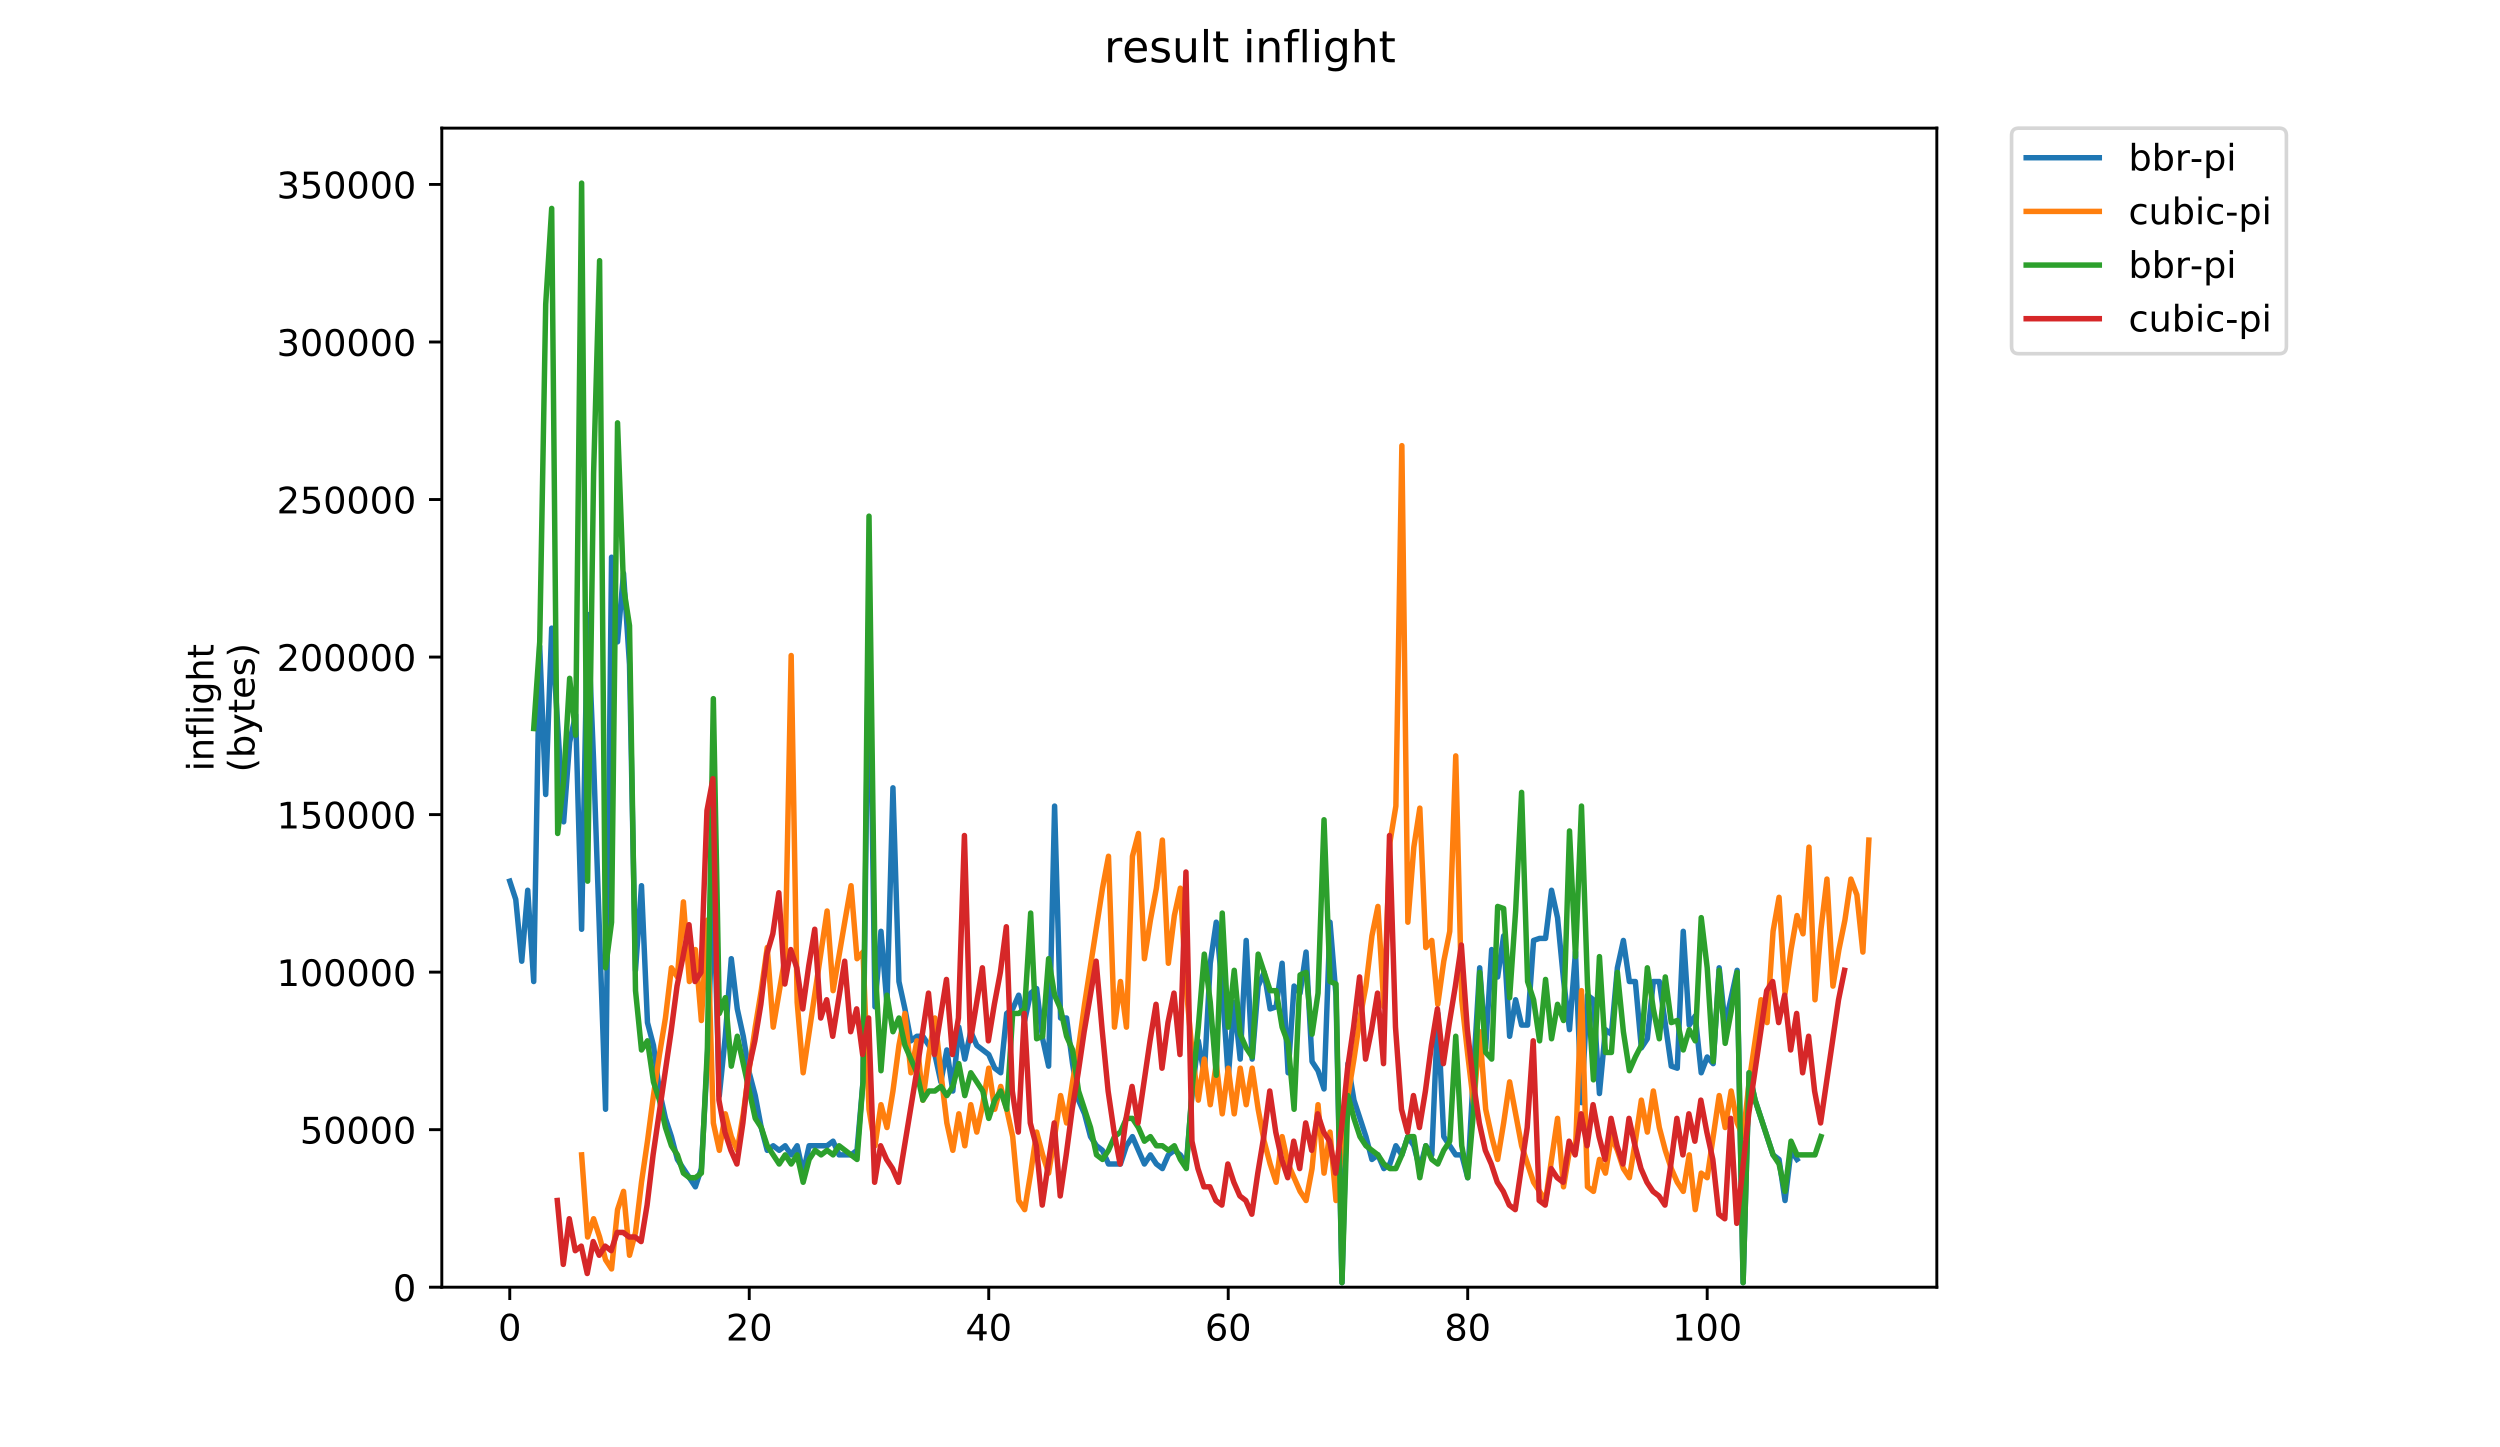 <?xml version="1.0" encoding="utf-8" standalone="no"?>
<!DOCTYPE svg PUBLIC "-//W3C//DTD SVG 1.1//EN"
  "http://www.w3.org/Graphics/SVG/1.1/DTD/svg11.dtd">
<!-- Created with matplotlib (https://matplotlib.org/) -->
<svg height="396pt" version="1.1" viewBox="0 0 684 396" width="684pt" xmlns="http://www.w3.org/2000/svg" xmlns:xlink="http://www.w3.org/1999/xlink">
 <defs>
  <style type="text/css">
*{stroke-linecap:butt;stroke-linejoin:round;}
  </style>
 </defs>
 <g id="figure_1">
  <g id="patch_1">
   <path d="M 0 396 
L 684 396 
L 684 0 
L 0 0 
z
" style="fill:#ffffff;"/>
  </g>
  <g id="axes_1">
   <g id="patch_2">
    <path d="M 120.879 352.174 
L 529.913 352.174 
L 529.913 35.062 
L 120.879 35.062 
z
" style="fill:#ffffff;"/>
   </g>
   <g id="matplotlib.axis_1">
    <g id="xtick_1">
     <g id="line2d_1">
      <defs>
       <path d="M 0 0 
L 0 3.5 
" id="m1bee4bef0d" style="stroke:#000000;stroke-width:0.8;"/>
      </defs>
      <g>
       <use style="stroke:#000000;stroke-width:0.8;" x="139.471" xlink:href="#m1bee4bef0d" y="352.174"/>
      </g>
     </g>
     <g id="text_1">
      <!-- 0 -->
      <defs>
       <path d="M 31.781 66.406 
Q 24.172 66.406 20.328 58.906 
Q 16.5 51.422 16.5 36.375 
Q 16.5 21.391 20.328 13.891 
Q 24.172 6.391 31.781 6.391 
Q 39.453 6.391 43.281 13.891 
Q 47.125 21.391 47.125 36.375 
Q 47.125 51.422 43.281 58.906 
Q 39.453 66.406 31.781 66.406 
z
M 31.781 74.219 
Q 44.047 74.219 50.516 64.516 
Q 56.984 54.828 56.984 36.375 
Q 56.984 17.969 50.516 8.266 
Q 44.047 -1.422 31.781 -1.422 
Q 19.531 -1.422 13.062 8.266 
Q 6.594 17.969 6.594 36.375 
Q 6.594 54.828 13.062 64.516 
Q 19.531 74.219 31.781 74.219 
z
" id="DejaVuSans-48"/>
      </defs>
      <g transform="translate(136.29 366.773)scale(0.1 -0.1)">
       <use xlink:href="#DejaVuSans-48"/>
      </g>
     </g>
    </g>
    <g id="xtick_2">
     <g id="line2d_2">
      <g>
       <use style="stroke:#000000;stroke-width:0.8;" x="204.995" xlink:href="#m1bee4bef0d" y="352.174"/>
      </g>
     </g>
     <g id="text_2">
      <!-- 20 -->
      <defs>
       <path d="M 19.188 8.297 
L 53.609 8.297 
L 53.609 0 
L 7.328 0 
L 7.328 8.297 
Q 12.938 14.109 22.625 23.891 
Q 32.328 33.688 34.812 36.531 
Q 39.547 41.844 41.422 45.531 
Q 43.312 49.219 43.312 52.781 
Q 43.312 58.594 39.234 62.25 
Q 35.156 65.922 28.609 65.922 
Q 23.969 65.922 18.812 64.312 
Q 13.672 62.703 7.812 59.422 
L 7.812 69.391 
Q 13.766 71.781 18.938 73 
Q 24.125 74.219 28.422 74.219 
Q 39.75 74.219 46.484 68.547 
Q 53.219 62.891 53.219 53.422 
Q 53.219 48.922 51.531 44.891 
Q 49.859 40.875 45.406 35.406 
Q 44.188 33.984 37.641 27.219 
Q 31.109 20.453 19.188 8.297 
z
" id="DejaVuSans-50"/>
      </defs>
      <g transform="translate(198.632 366.773)scale(0.1 -0.1)">
       <use xlink:href="#DejaVuSans-50"/>
       <use x="63.623" xlink:href="#DejaVuSans-48"/>
      </g>
     </g>
    </g>
    <g id="xtick_3">
     <g id="line2d_3">
      <g>
       <use style="stroke:#000000;stroke-width:0.8;" x="270.518" xlink:href="#m1bee4bef0d" y="352.174"/>
      </g>
     </g>
     <g id="text_3">
      <!-- 40 -->
      <defs>
       <path d="M 37.797 64.312 
L 12.891 25.391 
L 37.797 25.391 
z
M 35.203 72.906 
L 47.609 72.906 
L 47.609 25.391 
L 58.016 25.391 
L 58.016 17.188 
L 47.609 17.188 
L 47.609 0 
L 37.797 0 
L 37.797 17.188 
L 4.891 17.188 
L 4.891 26.703 
z
" id="DejaVuSans-52"/>
      </defs>
      <g transform="translate(264.156 366.773)scale(0.1 -0.1)">
       <use xlink:href="#DejaVuSans-52"/>
       <use x="63.623" xlink:href="#DejaVuSans-48"/>
      </g>
     </g>
    </g>
    <g id="xtick_4">
     <g id="line2d_4">
      <g>
       <use style="stroke:#000000;stroke-width:0.8;" x="336.042" xlink:href="#m1bee4bef0d" y="352.174"/>
      </g>
     </g>
     <g id="text_4">
      <!-- 60 -->
      <defs>
       <path d="M 33.016 40.375 
Q 26.375 40.375 22.484 35.828 
Q 18.609 31.297 18.609 23.391 
Q 18.609 15.531 22.484 10.953 
Q 26.375 6.391 33.016 6.391 
Q 39.656 6.391 43.531 10.953 
Q 47.406 15.531 47.406 23.391 
Q 47.406 31.297 43.531 35.828 
Q 39.656 40.375 33.016 40.375 
z
M 52.594 71.297 
L 52.594 62.312 
Q 48.875 64.062 45.094 64.984 
Q 41.312 65.922 37.594 65.922 
Q 27.828 65.922 22.672 59.328 
Q 17.531 52.734 16.797 39.406 
Q 19.672 43.656 24.016 45.922 
Q 28.375 48.188 33.594 48.188 
Q 44.578 48.188 50.953 41.516 
Q 57.328 34.859 57.328 23.391 
Q 57.328 12.156 50.688 5.359 
Q 44.047 -1.422 33.016 -1.422 
Q 20.359 -1.422 13.672 8.266 
Q 6.984 17.969 6.984 36.375 
Q 6.984 53.656 15.188 63.938 
Q 23.391 74.219 37.203 74.219 
Q 40.922 74.219 44.703 73.484 
Q 48.484 72.75 52.594 71.297 
z
" id="DejaVuSans-54"/>
      </defs>
      <g transform="translate(329.679 366.773)scale(0.1 -0.1)">
       <use xlink:href="#DejaVuSans-54"/>
       <use x="63.623" xlink:href="#DejaVuSans-48"/>
      </g>
     </g>
    </g>
    <g id="xtick_5">
     <g id="line2d_5">
      <g>
       <use style="stroke:#000000;stroke-width:0.8;" x="401.565" xlink:href="#m1bee4bef0d" y="352.174"/>
      </g>
     </g>
     <g id="text_5">
      <!-- 80 -->
      <defs>
       <path d="M 31.781 34.625 
Q 24.75 34.625 20.719 30.859 
Q 16.703 27.094 16.703 20.516 
Q 16.703 13.922 20.719 10.156 
Q 24.75 6.391 31.781 6.391 
Q 38.812 6.391 42.859 10.172 
Q 46.922 13.969 46.922 20.516 
Q 46.922 27.094 42.891 30.859 
Q 38.875 34.625 31.781 34.625 
z
M 21.922 38.812 
Q 15.578 40.375 12.031 44.719 
Q 8.5 49.078 8.5 55.328 
Q 8.5 64.062 14.719 69.141 
Q 20.953 74.219 31.781 74.219 
Q 42.672 74.219 48.875 69.141 
Q 55.078 64.062 55.078 55.328 
Q 55.078 49.078 51.531 44.719 
Q 48 40.375 41.703 38.812 
Q 48.828 37.156 52.797 32.312 
Q 56.781 27.484 56.781 20.516 
Q 56.781 9.906 50.312 4.234 
Q 43.844 -1.422 31.781 -1.422 
Q 19.734 -1.422 13.25 4.234 
Q 6.781 9.906 6.781 20.516 
Q 6.781 27.484 10.781 32.312 
Q 14.797 37.156 21.922 38.812 
z
M 18.312 54.391 
Q 18.312 48.734 21.844 45.562 
Q 25.391 42.391 31.781 42.391 
Q 38.141 42.391 41.719 45.562 
Q 45.312 48.734 45.312 54.391 
Q 45.312 60.062 41.719 63.234 
Q 38.141 66.406 31.781 66.406 
Q 25.391 66.406 21.844 63.234 
Q 18.312 60.062 18.312 54.391 
z
" id="DejaVuSans-56"/>
      </defs>
      <g transform="translate(395.203 366.773)scale(0.1 -0.1)">
       <use xlink:href="#DejaVuSans-56"/>
       <use x="63.623" xlink:href="#DejaVuSans-48"/>
      </g>
     </g>
    </g>
    <g id="xtick_6">
     <g id="line2d_6">
      <g>
       <use style="stroke:#000000;stroke-width:0.8;" x="467.089" xlink:href="#m1bee4bef0d" y="352.174"/>
      </g>
     </g>
     <g id="text_6">
      <!-- 100 -->
      <defs>
       <path d="M 12.406 8.297 
L 28.516 8.297 
L 28.516 63.922 
L 10.984 60.406 
L 10.984 69.391 
L 28.422 72.906 
L 38.281 72.906 
L 38.281 8.297 
L 54.391 8.297 
L 54.391 0 
L 12.406 0 
z
" id="DejaVuSans-49"/>
      </defs>
      <g transform="translate(457.545 366.773)scale(0.1 -0.1)">
       <use xlink:href="#DejaVuSans-49"/>
       <use x="63.623" xlink:href="#DejaVuSans-48"/>
       <use x="127.246" xlink:href="#DejaVuSans-48"/>
      </g>
     </g>
    </g>
   </g>
   <g id="matplotlib.axis_2">
    <g id="ytick_1">
     <g id="line2d_7">
      <defs>
       <path d="M 0 0 
L -3.5 0 
" id="m893228bee4" style="stroke:#000000;stroke-width:0.8;"/>
      </defs>
      <g>
       <use style="stroke:#000000;stroke-width:0.8;" x="120.879" xlink:href="#m893228bee4" y="352.174"/>
      </g>
     </g>
     <g id="text_7">
      <!-- 0 -->
      <g transform="translate(107.516 355.973)scale(0.1 -0.1)">
       <use xlink:href="#DejaVuSans-48"/>
      </g>
     </g>
    </g>
    <g id="ytick_2">
     <g id="line2d_8">
      <g>
       <use style="stroke:#000000;stroke-width:0.8;" x="120.879" xlink:href="#m893228bee4" y="309.072"/>
      </g>
     </g>
     <g id="text_8">
      <!-- 50000 -->
      <defs>
       <path d="M 10.797 72.906 
L 49.516 72.906 
L 49.516 64.594 
L 19.828 64.594 
L 19.828 46.734 
Q 21.969 47.469 24.109 47.828 
Q 26.266 48.188 28.422 48.188 
Q 40.625 48.188 47.75 41.5 
Q 54.891 34.812 54.891 23.391 
Q 54.891 11.625 47.562 5.094 
Q 40.234 -1.422 26.906 -1.422 
Q 22.312 -1.422 17.547 -0.641 
Q 12.797 0.141 7.719 1.703 
L 7.719 11.625 
Q 12.109 9.234 16.797 8.062 
Q 21.484 6.891 26.703 6.891 
Q 35.156 6.891 40.078 11.328 
Q 45.016 15.766 45.016 23.391 
Q 45.016 31 40.078 35.438 
Q 35.156 39.891 26.703 39.891 
Q 22.75 39.891 18.812 39.016 
Q 14.891 38.141 10.797 36.281 
z
" id="DejaVuSans-53"/>
      </defs>
      <g transform="translate(82.066 312.872)scale(0.1 -0.1)">
       <use xlink:href="#DejaVuSans-53"/>
       <use x="63.623" xlink:href="#DejaVuSans-48"/>
       <use x="127.246" xlink:href="#DejaVuSans-48"/>
       <use x="190.869" xlink:href="#DejaVuSans-48"/>
       <use x="254.492" xlink:href="#DejaVuSans-48"/>
      </g>
     </g>
    </g>
    <g id="ytick_3">
     <g id="line2d_9">
      <g>
       <use style="stroke:#000000;stroke-width:0.8;" x="120.879" xlink:href="#m893228bee4" y="265.971"/>
      </g>
     </g>
     <g id="text_9">
      <!-- 100000 -->
      <g transform="translate(75.704 269.77)scale(0.1 -0.1)">
       <use xlink:href="#DejaVuSans-49"/>
       <use x="63.623" xlink:href="#DejaVuSans-48"/>
       <use x="127.246" xlink:href="#DejaVuSans-48"/>
       <use x="190.869" xlink:href="#DejaVuSans-48"/>
       <use x="254.492" xlink:href="#DejaVuSans-48"/>
       <use x="318.115" xlink:href="#DejaVuSans-48"/>
      </g>
     </g>
    </g>
    <g id="ytick_4">
     <g id="line2d_10">
      <g>
       <use style="stroke:#000000;stroke-width:0.8;" x="120.879" xlink:href="#m893228bee4" y="222.869"/>
      </g>
     </g>
     <g id="text_10">
      <!-- 150000 -->
      <g transform="translate(75.704 226.668)scale(0.1 -0.1)">
       <use xlink:href="#DejaVuSans-49"/>
       <use x="63.623" xlink:href="#DejaVuSans-53"/>
       <use x="127.246" xlink:href="#DejaVuSans-48"/>
       <use x="190.869" xlink:href="#DejaVuSans-48"/>
       <use x="254.492" xlink:href="#DejaVuSans-48"/>
       <use x="318.115" xlink:href="#DejaVuSans-48"/>
      </g>
     </g>
    </g>
    <g id="ytick_5">
     <g id="line2d_11">
      <g>
       <use style="stroke:#000000;stroke-width:0.8;" x="120.879" xlink:href="#m893228bee4" y="179.767"/>
      </g>
     </g>
     <g id="text_11">
      <!-- 200000 -->
      <g transform="translate(75.704 183.567)scale(0.1 -0.1)">
       <use xlink:href="#DejaVuSans-50"/>
       <use x="63.623" xlink:href="#DejaVuSans-48"/>
       <use x="127.246" xlink:href="#DejaVuSans-48"/>
       <use x="190.869" xlink:href="#DejaVuSans-48"/>
       <use x="254.492" xlink:href="#DejaVuSans-48"/>
       <use x="318.115" xlink:href="#DejaVuSans-48"/>
      </g>
     </g>
    </g>
    <g id="ytick_6">
     <g id="line2d_12">
      <g>
       <use style="stroke:#000000;stroke-width:0.8;" x="120.879" xlink:href="#m893228bee4" y="136.666"/>
      </g>
     </g>
     <g id="text_12">
      <!-- 250000 -->
      <g transform="translate(75.704 140.465)scale(0.1 -0.1)">
       <use xlink:href="#DejaVuSans-50"/>
       <use x="63.623" xlink:href="#DejaVuSans-53"/>
       <use x="127.246" xlink:href="#DejaVuSans-48"/>
       <use x="190.869" xlink:href="#DejaVuSans-48"/>
       <use x="254.492" xlink:href="#DejaVuSans-48"/>
       <use x="318.115" xlink:href="#DejaVuSans-48"/>
      </g>
     </g>
    </g>
    <g id="ytick_7">
     <g id="line2d_13">
      <g>
       <use style="stroke:#000000;stroke-width:0.8;" x="120.879" xlink:href="#m893228bee4" y="93.564"/>
      </g>
     </g>
     <g id="text_13">
      <!-- 300000 -->
      <defs>
       <path d="M 40.578 39.312 
Q 47.656 37.797 51.625 33 
Q 55.609 28.219 55.609 21.188 
Q 55.609 10.406 48.188 4.484 
Q 40.766 -1.422 27.094 -1.422 
Q 22.516 -1.422 17.656 -0.516 
Q 12.797 0.391 7.625 2.203 
L 7.625 11.719 
Q 11.719 9.328 16.594 8.109 
Q 21.484 6.891 26.812 6.891 
Q 36.078 6.891 40.938 10.547 
Q 45.797 14.203 45.797 21.188 
Q 45.797 27.641 41.281 31.266 
Q 36.766 34.906 28.719 34.906 
L 20.219 34.906 
L 20.219 43.016 
L 29.109 43.016 
Q 36.375 43.016 40.234 45.922 
Q 44.094 48.828 44.094 54.297 
Q 44.094 59.906 40.109 62.906 
Q 36.141 65.922 28.719 65.922 
Q 24.656 65.922 20.016 65.031 
Q 15.375 64.156 9.812 62.312 
L 9.812 71.094 
Q 15.438 72.656 20.344 73.438 
Q 25.25 74.219 29.594 74.219 
Q 40.828 74.219 47.359 69.109 
Q 53.906 64.016 53.906 55.328 
Q 53.906 49.266 50.438 45.094 
Q 46.969 40.922 40.578 39.312 
z
" id="DejaVuSans-51"/>
      </defs>
      <g transform="translate(75.704 97.363)scale(0.1 -0.1)">
       <use xlink:href="#DejaVuSans-51"/>
       <use x="63.623" xlink:href="#DejaVuSans-48"/>
       <use x="127.246" xlink:href="#DejaVuSans-48"/>
       <use x="190.869" xlink:href="#DejaVuSans-48"/>
       <use x="254.492" xlink:href="#DejaVuSans-48"/>
       <use x="318.115" xlink:href="#DejaVuSans-48"/>
      </g>
     </g>
    </g>
    <g id="ytick_8">
     <g id="line2d_14">
      <g>
       <use style="stroke:#000000;stroke-width:0.8;" x="120.879" xlink:href="#m893228bee4" y="50.462"/>
      </g>
     </g>
     <g id="text_14">
      <!-- 350000 -->
      <g transform="translate(75.704 54.261)scale(0.1 -0.1)">
       <use xlink:href="#DejaVuSans-51"/>
       <use x="63.623" xlink:href="#DejaVuSans-53"/>
       <use x="127.246" xlink:href="#DejaVuSans-48"/>
       <use x="190.869" xlink:href="#DejaVuSans-48"/>
       <use x="254.492" xlink:href="#DejaVuSans-48"/>
       <use x="318.115" xlink:href="#DejaVuSans-48"/>
      </g>
     </g>
    </g>
    <g id="text_15">
     <!-- inflight -->
     <defs>
      <path d="M 9.422 54.688 
L 18.406 54.688 
L 18.406 0 
L 9.422 0 
z
M 9.422 75.984 
L 18.406 75.984 
L 18.406 64.594 
L 9.422 64.594 
z
" id="DejaVuSans-105"/>
      <path d="M 54.891 33.016 
L 54.891 0 
L 45.906 0 
L 45.906 32.719 
Q 45.906 40.484 42.875 44.328 
Q 39.844 48.188 33.797 48.188 
Q 26.516 48.188 22.312 43.547 
Q 18.109 38.922 18.109 30.906 
L 18.109 0 
L 9.078 0 
L 9.078 54.688 
L 18.109 54.688 
L 18.109 46.188 
Q 21.344 51.125 25.703 53.562 
Q 30.078 56 35.797 56 
Q 45.219 56 50.047 50.172 
Q 54.891 44.344 54.891 33.016 
z
" id="DejaVuSans-110"/>
      <path d="M 37.109 75.984 
L 37.109 68.5 
L 28.516 68.5 
Q 23.688 68.5 21.797 66.547 
Q 19.922 64.594 19.922 59.516 
L 19.922 54.688 
L 34.719 54.688 
L 34.719 47.703 
L 19.922 47.703 
L 19.922 0 
L 10.891 0 
L 10.891 47.703 
L 2.297 47.703 
L 2.297 54.688 
L 10.891 54.688 
L 10.891 58.5 
Q 10.891 67.625 15.141 71.797 
Q 19.391 75.984 28.609 75.984 
z
" id="DejaVuSans-102"/>
      <path d="M 9.422 75.984 
L 18.406 75.984 
L 18.406 0 
L 9.422 0 
z
" id="DejaVuSans-108"/>
      <path d="M 45.406 27.984 
Q 45.406 37.75 41.375 43.109 
Q 37.359 48.484 30.078 48.484 
Q 22.859 48.484 18.828 43.109 
Q 14.797 37.75 14.797 27.984 
Q 14.797 18.266 18.828 12.891 
Q 22.859 7.516 30.078 7.516 
Q 37.359 7.516 41.375 12.891 
Q 45.406 18.266 45.406 27.984 
z
M 54.391 6.781 
Q 54.391 -7.172 48.188 -13.984 
Q 42 -20.797 29.203 -20.797 
Q 24.469 -20.797 20.266 -20.094 
Q 16.062 -19.391 12.109 -17.922 
L 12.109 -9.188 
Q 16.062 -11.328 19.922 -12.344 
Q 23.781 -13.375 27.781 -13.375 
Q 36.625 -13.375 41.016 -8.766 
Q 45.406 -4.156 45.406 5.172 
L 45.406 9.625 
Q 42.625 4.781 38.281 2.391 
Q 33.938 0 27.875 0 
Q 17.828 0 11.672 7.656 
Q 5.516 15.328 5.516 27.984 
Q 5.516 40.672 11.672 48.328 
Q 17.828 56 27.875 56 
Q 33.938 56 38.281 53.609 
Q 42.625 51.219 45.406 46.391 
L 45.406 54.688 
L 54.391 54.688 
z
" id="DejaVuSans-103"/>
      <path d="M 54.891 33.016 
L 54.891 0 
L 45.906 0 
L 45.906 32.719 
Q 45.906 40.484 42.875 44.328 
Q 39.844 48.188 33.797 48.188 
Q 26.516 48.188 22.312 43.547 
Q 18.109 38.922 18.109 30.906 
L 18.109 0 
L 9.078 0 
L 9.078 75.984 
L 18.109 75.984 
L 18.109 46.188 
Q 21.344 51.125 25.703 53.562 
Q 30.078 56 35.797 56 
Q 45.219 56 50.047 50.172 
Q 54.891 44.344 54.891 33.016 
z
" id="DejaVuSans-104"/>
      <path d="M 18.312 70.219 
L 18.312 54.688 
L 36.812 54.688 
L 36.812 47.703 
L 18.312 47.703 
L 18.312 18.016 
Q 18.312 11.328 20.141 9.422 
Q 21.969 7.516 27.594 7.516 
L 36.812 7.516 
L 36.812 0 
L 27.594 0 
Q 17.188 0 13.234 3.875 
Q 9.281 7.766 9.281 18.016 
L 9.281 47.703 
L 2.688 47.703 
L 2.688 54.688 
L 9.281 54.688 
L 9.281 70.219 
z
" id="DejaVuSans-116"/>
     </defs>
     <g transform="translate(58.426 211.018)rotate(-90)scale(0.1 -0.1)">
      <use xlink:href="#DejaVuSans-105"/>
      <use x="27.783" xlink:href="#DejaVuSans-110"/>
      <use x="91.162" xlink:href="#DejaVuSans-102"/>
      <use x="126.367" xlink:href="#DejaVuSans-108"/>
      <use x="154.15" xlink:href="#DejaVuSans-105"/>
      <use x="181.934" xlink:href="#DejaVuSans-103"/>
      <use x="245.41" xlink:href="#DejaVuSans-104"/>
      <use x="308.789" xlink:href="#DejaVuSans-116"/>
     </g>
     <!-- (bytes) -->
     <defs>
      <path d="M 31 75.875 
Q 24.469 64.656 21.281 53.656 
Q 18.109 42.672 18.109 31.391 
Q 18.109 20.125 21.312 9.062 
Q 24.516 -2 31 -13.188 
L 23.188 -13.188 
Q 15.875 -1.703 12.234 9.375 
Q 8.594 20.453 8.594 31.391 
Q 8.594 42.281 12.203 53.312 
Q 15.828 64.359 23.188 75.875 
z
" id="DejaVuSans-40"/>
      <path d="M 48.688 27.297 
Q 48.688 37.203 44.609 42.844 
Q 40.531 48.484 33.406 48.484 
Q 26.266 48.484 22.188 42.844 
Q 18.109 37.203 18.109 27.297 
Q 18.109 17.391 22.188 11.75 
Q 26.266 6.109 33.406 6.109 
Q 40.531 6.109 44.609 11.75 
Q 48.688 17.391 48.688 27.297 
z
M 18.109 46.391 
Q 20.953 51.266 25.266 53.625 
Q 29.594 56 35.594 56 
Q 45.562 56 51.781 48.094 
Q 58.016 40.188 58.016 27.297 
Q 58.016 14.406 51.781 6.484 
Q 45.562 -1.422 35.594 -1.422 
Q 29.594 -1.422 25.266 0.953 
Q 20.953 3.328 18.109 8.203 
L 18.109 0 
L 9.078 0 
L 9.078 75.984 
L 18.109 75.984 
z
" id="DejaVuSans-98"/>
      <path d="M 32.172 -5.078 
Q 28.375 -14.844 24.75 -17.812 
Q 21.141 -20.797 15.094 -20.797 
L 7.906 -20.797 
L 7.906 -13.281 
L 13.188 -13.281 
Q 16.891 -13.281 18.938 -11.516 
Q 21 -9.766 23.484 -3.219 
L 25.094 0.875 
L 2.984 54.688 
L 12.5 54.688 
L 29.594 11.922 
L 46.688 54.688 
L 56.203 54.688 
z
" id="DejaVuSans-121"/>
      <path d="M 56.203 29.594 
L 56.203 25.203 
L 14.891 25.203 
Q 15.484 15.922 20.484 11.062 
Q 25.484 6.203 34.422 6.203 
Q 39.594 6.203 44.453 7.469 
Q 49.312 8.734 54.109 11.281 
L 54.109 2.781 
Q 49.266 0.734 44.188 -0.344 
Q 39.109 -1.422 33.891 -1.422 
Q 20.797 -1.422 13.156 6.188 
Q 5.516 13.812 5.516 26.812 
Q 5.516 40.234 12.766 48.109 
Q 20.016 56 32.328 56 
Q 43.359 56 49.781 48.891 
Q 56.203 41.797 56.203 29.594 
z
M 47.219 32.234 
Q 47.125 39.594 43.094 43.984 
Q 39.062 48.391 32.422 48.391 
Q 24.906 48.391 20.391 44.141 
Q 15.875 39.891 15.188 32.172 
z
" id="DejaVuSans-101"/>
      <path d="M 44.281 53.078 
L 44.281 44.578 
Q 40.484 46.531 36.375 47.5 
Q 32.281 48.484 27.875 48.484 
Q 21.188 48.484 17.844 46.438 
Q 14.5 44.391 14.5 40.281 
Q 14.5 37.156 16.891 35.375 
Q 19.281 33.594 26.516 31.984 
L 29.594 31.297 
Q 39.156 29.25 43.188 25.516 
Q 47.219 21.781 47.219 15.094 
Q 47.219 7.469 41.188 3.016 
Q 35.156 -1.422 24.609 -1.422 
Q 20.219 -1.422 15.453 -0.562 
Q 10.688 0.297 5.422 2 
L 5.422 11.281 
Q 10.406 8.688 15.234 7.391 
Q 20.062 6.109 24.812 6.109 
Q 31.156 6.109 34.562 8.281 
Q 37.984 10.453 37.984 14.406 
Q 37.984 18.062 35.516 20.016 
Q 33.062 21.969 24.703 23.781 
L 21.578 24.516 
Q 13.234 26.266 9.516 29.906 
Q 5.812 33.547 5.812 39.891 
Q 5.812 47.609 11.281 51.797 
Q 16.75 56 26.812 56 
Q 31.781 56 36.172 55.266 
Q 40.578 54.547 44.281 53.078 
z
" id="DejaVuSans-115"/>
      <path d="M 8.016 75.875 
L 15.828 75.875 
Q 23.141 64.359 26.781 53.312 
Q 30.422 42.281 30.422 31.391 
Q 30.422 20.453 26.781 9.375 
Q 23.141 -1.703 15.828 -13.188 
L 8.016 -13.188 
Q 14.5 -2 17.703 9.062 
Q 20.906 20.125 20.906 31.391 
Q 20.906 42.672 17.703 53.656 
Q 14.5 64.656 8.016 75.875 
z
" id="DejaVuSans-41"/>
     </defs>
     <g transform="translate(69.624 211.295)rotate(-90)scale(0.1 -0.1)">
      <use xlink:href="#DejaVuSans-40"/>
      <use x="39.014" xlink:href="#DejaVuSans-98"/>
      <use x="102.49" xlink:href="#DejaVuSans-121"/>
      <use x="161.67" xlink:href="#DejaVuSans-116"/>
      <use x="200.879" xlink:href="#DejaVuSans-101"/>
      <use x="262.402" xlink:href="#DejaVuSans-115"/>
      <use x="314.502" xlink:href="#DejaVuSans-41"/>
     </g>
    </g>
   </g>
   <g id="line2d_15">
    <path clip-path="url(#p78f2681164)" d="M 139.471 241.082 
L 141.109 246.075 
L 142.747 262.985 
L 144.385 243.579 
L 146.023 268.543 
L 147.662 176.857 
L 149.3 217.366 
L 150.938 171.864 
L 154.214 224.855 
L 155.852 203.07 
L 157.49 195.58 
L 159.128 254.247 
L 160.766 168.12 
L 162.404 208.063 
L 165.68 303.493 
L 167.319 152.458 
L 168.957 175.609 
L 170.595 156.886 
L 172.233 181.85 
L 173.871 265.481 
L 175.509 242.33 
L 177.147 279.777 
L 178.785 286.018 
L 180.423 298.5 
L 182.061 305.99 
L 183.699 310.983 
L 185.338 317.224 
L 190.252 324.713 
L 191.89 319.72 
L 193.528 289.763 
L 195.166 242.33 
L 196.804 299.749 
L 198.442 283.522 
L 200.08 262.302 
L 201.718 276.032 
L 203.357 283.522 
L 204.995 293.508 
L 206.633 299.749 
L 208.271 308.486 
L 209.909 314.727 
L 211.547 313.479 
L 213.185 314.727 
L 214.823 313.479 
L 216.461 315.976 
L 218.099 313.479 
L 219.737 320.969 
L 221.376 313.479 
L 226.29 313.479 
L 227.928 312.231 
L 229.566 315.976 
L 232.842 315.976 
L 234.48 314.727 
L 236.118 296.004 
L 237.756 163.692 
L 239.394 275.467 
L 241.033 254.813 
L 242.671 274.784 
L 244.309 215.552 
L 245.947 268.543 
L 247.585 276.032 
L 249.223 284.77 
L 250.861 283.522 
L 252.499 283.522 
L 255.775 288.515 
L 257.413 296.004 
L 259.052 287.266 
L 260.69 298.5 
L 262.328 281.025 
L 263.966 289.763 
L 265.604 282.274 
L 267.242 286.018 
L 270.518 288.515 
L 272.156 292.259 
L 273.794 293.508 
L 275.432 277.281 
L 277.071 276.032 
L 278.709 272.288 
L 280.347 279.212 
L 281.985 271.722 
L 283.623 270.474 
L 285.261 284.204 
L 286.899 291.694 
L 288.537 220.545 
L 290.175 278.529 
L 291.813 278.529 
L 293.451 291.011 
L 295.09 300.997 
L 296.728 304.742 
L 298.366 310.983 
L 300.004 313.479 
L 301.642 314.727 
L 303.28 318.472 
L 306.556 318.472 
L 308.194 313.479 
L 309.832 310.983 
L 313.108 318.472 
L 314.747 315.976 
L 316.385 318.472 
L 318.023 319.72 
L 319.661 315.976 
L 321.299 314.727 
L 322.937 315.976 
L 324.575 318.472 
L 326.213 298.5 
L 327.851 284.77 
L 329.489 294.19 
L 331.127 263.55 
L 332.766 252.316 
L 334.404 270.474 
L 336.042 294.756 
L 337.68 274.219 
L 339.318 289.763 
L 340.956 257.309 
L 342.594 289.763 
L 344.232 269.791 
L 345.87 266.047 
L 347.508 276.032 
L 349.146 275.467 
L 350.785 263.55 
L 352.423 293.508 
L 354.061 269.791 
L 355.699 271.722 
L 357.337 260.488 
L 358.975 290.446 
L 360.613 292.942 
L 362.251 297.935 
L 363.889 252.316 
L 365.527 272.288 
L 367.165 350.926 
L 368.803 291.011 
L 370.442 300.997 
L 373.718 310.983 
L 375.356 317.224 
L 376.994 315.976 
L 378.632 319.72 
L 380.27 318.472 
L 381.908 313.479 
L 383.546 315.976 
L 385.184 310.983 
L 386.822 313.479 
L 388.461 319.72 
L 390.099 313.479 
L 391.737 315.976 
L 393.375 277.281 
L 395.013 310.983 
L 398.289 315.976 
L 399.927 315.976 
L 401.565 322.217 
L 403.203 292.259 
L 404.841 264.798 
L 406.48 286.701 
L 408.118 259.805 
L 409.756 267.295 
L 411.394 256.061 
L 413.032 283.522 
L 414.67 273.536 
L 416.308 280.46 
L 417.946 280.46 
L 419.584 257.309 
L 421.222 256.744 
L 422.86 256.744 
L 424.499 243.579 
L 426.137 251.068 
L 427.775 267.978 
L 429.413 281.708 
L 431.051 260.488 
L 432.689 301.68 
L 434.327 272.288 
L 435.965 273.536 
L 437.603 299.183 
L 439.241 281.708 
L 440.879 282.956 
L 442.517 264.798 
L 444.156 257.309 
L 445.794 268.543 
L 447.432 268.543 
L 449.07 286.701 
L 450.708 284.204 
L 452.346 268.543 
L 453.984 268.543 
L 457.26 291.694 
L 458.898 292.259 
L 460.536 254.813 
L 462.175 280.46 
L 463.813 277.963 
L 465.451 293.508 
L 467.089 289.197 
L 468.727 291.011 
L 470.365 264.798 
L 472.003 280.46 
L 475.279 265.481 
L 476.917 350.926 
L 478.555 293.508 
L 480.194 300.997 
L 485.108 315.976 
L 486.746 317.224 
L 488.384 328.458 
L 490.022 314.727 
L 491.66 317.224 
L 491.66 317.224 
" style="fill:none;stroke:#1f77b4;stroke-linecap:square;stroke-width:1.5;"/>
   </g>
   <g id="line2d_16">
    <path clip-path="url(#p78f2681164)" d="M 159.131 315.976 
L 160.769 338.444 
L 162.408 333.451 
L 164.046 338.444 
L 165.684 344.685 
L 167.322 347.181 
L 168.96 330.954 
L 170.598 325.961 
L 172.236 343.437 
L 173.874 337.195 
L 175.512 323.465 
L 177.15 312.231 
L 178.788 299.749 
L 180.427 288.515 
L 182.065 278.529 
L 183.703 264.798 
L 185.341 267.295 
L 186.979 246.758 
L 188.617 268.543 
L 190.255 259.805 
L 191.893 279.212 
L 193.531 251.751 
L 195.169 307.238 
L 196.807 314.727 
L 198.446 304.742 
L 200.084 310.983 
L 201.722 314.727 
L 203.36 304.742 
L 204.998 292.259 
L 206.636 281.025 
L 208.274 271.04 
L 209.912 259.24 
L 211.55 281.025 
L 214.826 261.736 
L 216.465 179.354 
L 218.103 274.219 
L 219.741 293.508 
L 226.293 249.254 
L 227.931 271.04 
L 231.207 251.751 
L 232.845 242.33 
L 234.483 262.302 
L 236.122 260.488 
L 237.76 303.493 
L 239.398 313.479 
L 241.036 302.245 
L 242.674 308.486 
L 244.312 298.5 
L 245.95 286.018 
L 247.588 277.281 
L 249.226 293.508 
L 250.864 284.77 
L 252.502 300.997 
L 254.141 288.515 
L 255.779 278.529 
L 257.417 293.508 
L 259.055 307.238 
L 260.693 314.727 
L 262.331 304.742 
L 263.969 313.479 
L 265.607 302.245 
L 267.245 309.735 
L 268.883 302.245 
L 270.521 292.259 
L 272.16 303.493 
L 273.798 297.252 
L 275.436 303.493 
L 277.074 310.983 
L 278.712 328.458 
L 280.35 330.954 
L 281.988 320.969 
L 283.626 309.735 
L 285.264 315.976 
L 286.902 320.969 
L 288.54 310.983 
L 290.179 299.749 
L 291.817 307.238 
L 293.455 296.004 
L 295.093 286.701 
L 296.731 274.784 
L 301.645 243.013 
L 303.283 234.275 
L 304.921 281.025 
L 306.559 268.543 
L 308.197 281.025 
L 309.836 234.275 
L 311.474 228.034 
L 313.112 262.302 
L 314.75 251.751 
L 316.388 243.013 
L 318.026 229.848 
L 319.664 263.55 
L 321.302 250.502 
L 322.94 243.013 
L 324.578 270.474 
L 326.216 288.515 
L 327.855 300.997 
L 329.493 289.763 
L 331.131 302.245 
L 332.769 291.011 
L 334.407 304.742 
L 336.045 292.259 
L 337.683 304.742 
L 339.321 292.259 
L 340.959 302.245 
L 342.597 292.259 
L 344.235 303.493 
L 345.874 312.231 
L 347.512 318.472 
L 349.15 323.465 
L 350.788 310.983 
L 352.426 318.472 
L 355.702 325.961 
L 357.34 328.458 
L 358.978 319.72 
L 360.616 302.245 
L 362.254 320.969 
L 363.893 309.735 
L 365.531 328.458 
L 367.169 313.479 
L 368.807 299.749 
L 370.445 289.763 
L 372.083 278.529 
L 373.721 269.791 
L 375.359 256.061 
L 376.997 248.006 
L 378.635 275.467 
L 380.273 230.531 
L 381.911 220.545 
L 383.55 121.935 
L 385.188 252.316 
L 386.826 231.779 
L 388.464 221.11 
L 390.102 259.24 
L 391.74 257.309 
L 393.378 274.784 
L 395.016 262.985 
L 396.654 254.813 
L 398.292 206.815 
L 399.93 273.536 
L 401.569 288.515 
L 403.207 302.245 
L 404.845 282.274 
L 406.483 303.493 
L 408.121 310.983 
L 409.759 317.224 
L 411.397 307.238 
L 413.035 296.004 
L 416.311 313.479 
L 419.588 323.465 
L 422.864 328.458 
L 426.14 305.99 
L 427.778 324.713 
L 429.416 314.727 
L 431.054 314.727 
L 432.692 271.04 
L 434.33 324.713 
L 435.968 325.961 
L 437.607 317.224 
L 439.245 320.969 
L 440.883 310.983 
L 442.521 314.727 
L 444.159 319.72 
L 445.797 322.217 
L 447.435 312.231 
L 449.073 300.997 
L 450.711 309.735 
L 452.349 298.5 
L 453.987 308.486 
L 455.625 314.727 
L 457.264 319.72 
L 458.902 323.465 
L 460.54 325.961 
L 462.178 315.976 
L 463.816 330.954 
L 465.454 320.969 
L 467.092 322.217 
L 470.368 299.749 
L 472.006 308.486 
L 473.644 298.5 
L 475.283 307.238 
L 476.921 310.983 
L 478.559 296.004 
L 481.835 273.536 
L 483.473 279.777 
L 485.111 254.813 
L 486.749 245.51 
L 488.387 271.722 
L 490.025 259.805 
L 491.663 250.502 
L 493.302 255.495 
L 494.94 231.779 
L 496.578 273.536 
L 498.216 254.247 
L 499.854 240.517 
L 501.492 269.791 
L 503.13 259.805 
L 504.768 251.751 
L 506.406 240.517 
L 508.044 244.827 
L 509.682 260.488 
L 511.32 229.848 
L 511.32 229.848 
" style="fill:none;stroke:#ff7f0e;stroke-linecap:square;stroke-width:1.5;"/>
   </g>
   <g id="line2d_17">
    <path clip-path="url(#p78f2681164)" d="M 146.027 199.325 
L 147.665 175.609 
L 149.303 83.24 
L 150.941 57.027 
L 152.579 228.034 
L 154.217 213.621 
L 155.855 185.595 
L 157.493 201.139 
L 159.131 50.104 
L 160.769 241.082 
L 162.408 129.425 
L 164.046 71.323 
L 165.684 264.798 
L 167.322 252.316 
L 168.96 115.694 
L 170.598 160.63 
L 172.236 171.181 
L 173.874 271.04 
L 175.512 287.266 
L 177.15 284.77 
L 178.788 296.004 
L 180.427 300.997 
L 182.065 308.486 
L 183.703 313.479 
L 185.341 315.976 
L 186.979 320.969 
L 188.617 322.217 
L 190.255 322.217 
L 191.893 320.969 
L 193.531 287.266 
L 195.169 191.153 
L 196.807 277.281 
L 198.446 272.97 
L 200.084 291.694 
L 201.722 283.522 
L 206.636 305.99 
L 208.274 308.486 
L 209.912 313.479 
L 213.188 318.472 
L 214.826 315.976 
L 216.465 318.472 
L 218.103 315.976 
L 219.741 323.465 
L 221.379 317.224 
L 223.017 314.727 
L 224.655 315.976 
L 226.293 314.727 
L 227.931 315.976 
L 229.569 313.479 
L 234.483 317.224 
L 236.122 296.004 
L 237.76 141.224 
L 239.398 263.55 
L 241.036 292.942 
L 242.674 272.288 
L 244.312 282.274 
L 245.95 278.529 
L 247.588 286.018 
L 250.864 293.508 
L 252.502 300.997 
L 254.141 298.5 
L 255.779 298.5 
L 257.417 297.252 
L 259.055 299.749 
L 260.693 297.252 
L 262.331 291.011 
L 263.969 299.749 
L 265.607 293.508 
L 268.883 298.5 
L 270.521 305.99 
L 272.16 300.997 
L 273.798 298.5 
L 275.436 303.493 
L 277.074 277.281 
L 278.712 277.281 
L 280.35 276.032 
L 281.988 249.82 
L 283.626 284.204 
L 285.264 283.522 
L 286.902 262.302 
L 288.54 272.288 
L 290.179 276.032 
L 291.817 283.522 
L 293.455 287.266 
L 295.093 298.5 
L 298.369 308.486 
L 300.007 315.976 
L 301.645 317.224 
L 303.283 314.727 
L 304.921 310.983 
L 306.559 309.735 
L 308.197 305.99 
L 309.836 305.99 
L 311.474 308.486 
L 313.112 312.231 
L 314.75 310.983 
L 316.388 313.479 
L 318.026 313.479 
L 319.664 314.727 
L 321.302 313.479 
L 322.94 317.224 
L 324.578 319.72 
L 326.216 297.252 
L 327.855 281.025 
L 329.493 261.054 
L 331.131 274.219 
L 332.769 294.19 
L 334.407 249.82 
L 336.045 281.025 
L 337.683 265.481 
L 339.321 282.956 
L 340.959 286.701 
L 342.597 289.197 
L 344.235 261.054 
L 347.512 271.04 
L 349.15 271.04 
L 350.788 281.025 
L 352.426 285.453 
L 354.064 303.493 
L 355.702 266.729 
L 357.34 266.047 
L 358.978 282.956 
L 360.616 271.722 
L 362.254 224.29 
L 363.893 268.543 
L 365.531 269.226 
L 367.169 350.926 
L 368.807 299.749 
L 370.445 305.99 
L 372.083 310.983 
L 373.721 313.479 
L 376.997 315.976 
L 378.635 318.472 
L 380.273 319.72 
L 381.911 319.72 
L 383.55 315.976 
L 385.188 310.983 
L 386.826 310.983 
L 388.464 322.217 
L 390.102 313.479 
L 391.74 317.224 
L 393.378 318.472 
L 395.016 314.727 
L 396.654 312.231 
L 398.292 283.522 
L 399.93 313.479 
L 401.569 322.217 
L 403.207 303.493 
L 404.845 266.047 
L 406.483 287.949 
L 408.121 289.763 
L 409.759 248.006 
L 411.397 248.571 
L 413.035 272.97 
L 414.673 249.254 
L 416.311 216.8 
L 417.949 268.543 
L 419.588 273.536 
L 421.226 284.77 
L 422.864 267.978 
L 424.502 284.204 
L 426.14 274.784 
L 427.778 279.212 
L 429.416 227.352 
L 431.054 261.736 
L 432.692 220.545 
L 434.33 269.226 
L 435.968 295.439 
L 437.607 261.736 
L 439.245 287.949 
L 440.883 287.949 
L 442.521 266.047 
L 444.159 282.274 
L 445.797 292.942 
L 447.435 289.197 
L 449.073 286.018 
L 450.711 264.798 
L 452.349 276.032 
L 453.987 284.204 
L 455.625 267.295 
L 457.264 279.777 
L 458.902 279.212 
L 460.54 287.266 
L 462.178 281.708 
L 463.816 284.77 
L 465.454 251.068 
L 467.092 264.798 
L 468.73 290.446 
L 470.368 265.481 
L 472.006 285.453 
L 473.644 276.715 
L 475.283 266.047 
L 476.921 350.926 
L 478.559 293.508 
L 480.197 300.997 
L 485.111 315.976 
L 486.749 318.472 
L 488.387 325.961 
L 490.025 312.231 
L 491.663 315.976 
L 496.578 315.976 
L 498.216 310.983 
L 498.216 310.983 
" style="fill:none;stroke:#2ca02c;stroke-linecap:square;stroke-width:1.5;"/>
   </g>
   <g id="line2d_18">
    <path clip-path="url(#p78f2681164)" d="M 152.474 328.458 
L 154.112 345.933 
L 155.75 333.451 
L 157.388 342.188 
L 159.027 340.94 
L 160.665 348.429 
L 162.303 339.692 
L 163.941 343.437 
L 165.579 340.94 
L 167.217 342.188 
L 168.855 337.195 
L 170.493 337.195 
L 172.131 338.444 
L 173.769 338.444 
L 175.407 339.692 
L 177.046 329.706 
L 178.684 315.976 
L 183.598 282.274 
L 185.236 269.791 
L 186.874 261.736 
L 188.512 252.999 
L 190.15 268.543 
L 191.788 266.047 
L 193.426 221.793 
L 195.065 213.056 
L 196.703 300.997 
L 198.341 309.735 
L 199.979 314.727 
L 201.617 318.472 
L 203.255 307.238 
L 204.893 292.259 
L 206.531 284.77 
L 208.169 274.784 
L 209.807 261.054 
L 211.445 255.495 
L 213.083 244.261 
L 214.722 269.226 
L 216.36 259.805 
L 217.998 264.798 
L 219.636 276.032 
L 221.274 264.233 
L 222.912 254.247 
L 224.55 278.529 
L 226.188 273.536 
L 227.826 283.522 
L 231.102 262.985 
L 232.741 282.274 
L 234.379 276.032 
L 236.017 288.515 
L 237.655 278.529 
L 239.293 323.465 
L 240.931 313.479 
L 242.569 317.224 
L 244.207 319.72 
L 245.845 323.465 
L 250.76 293.508 
L 254.036 271.722 
L 255.674 288.515 
L 258.95 267.978 
L 260.588 288.515 
L 262.226 278.529 
L 263.864 228.6 
L 265.502 284.77 
L 268.779 264.798 
L 270.417 284.77 
L 272.055 274.784 
L 273.693 266.047 
L 275.331 253.564 
L 276.969 298.5 
L 278.607 309.735 
L 280.245 277.281 
L 281.883 307.238 
L 283.521 313.479 
L 285.159 329.706 
L 288.436 307.238 
L 290.074 327.21 
L 291.712 315.976 
L 293.35 303.493 
L 294.988 293.508 
L 296.626 282.274 
L 299.902 262.985 
L 301.54 281.708 
L 303.178 298.5 
L 304.816 309.735 
L 306.455 318.472 
L 308.093 305.99 
L 309.731 297.252 
L 311.369 307.238 
L 314.645 284.77 
L 316.283 274.784 
L 317.921 292.259 
L 319.559 279.777 
L 321.197 271.722 
L 322.835 288.515 
L 324.474 238.586 
L 326.112 312.231 
L 327.75 319.72 
L 329.388 324.713 
L 331.026 324.713 
L 332.664 328.458 
L 334.302 329.706 
L 335.94 318.472 
L 337.578 323.465 
L 339.216 327.21 
L 340.854 328.458 
L 342.493 332.203 
L 344.131 320.969 
L 345.769 310.983 
L 347.407 298.5 
L 349.045 309.735 
L 350.683 317.224 
L 352.321 322.217 
L 353.959 312.231 
L 355.597 319.72 
L 357.235 307.238 
L 358.873 314.727 
L 360.511 304.742 
L 362.15 309.735 
L 363.788 312.231 
L 365.426 320.969 
L 367.064 308.486 
L 368.702 292.259 
L 370.34 281.025 
L 371.978 267.295 
L 373.616 289.763 
L 375.254 281.708 
L 376.892 271.722 
L 378.53 291.011 
L 380.169 228.6 
L 381.807 281.025 
L 383.445 303.493 
L 385.083 309.735 
L 386.721 299.749 
L 388.359 308.486 
L 389.997 298.5 
L 391.635 286.018 
L 393.273 276.032 
L 394.911 291.011 
L 396.549 279.777 
L 398.188 269.791 
L 399.826 258.557 
L 401.464 281.708 
L 403.102 296.004 
L 404.74 307.238 
L 406.378 314.727 
L 408.016 318.472 
L 409.654 323.465 
L 411.292 325.961 
L 412.93 329.706 
L 414.568 330.954 
L 417.845 308.486 
L 419.483 284.77 
L 421.121 328.458 
L 422.759 329.706 
L 424.397 319.72 
L 426.035 322.217 
L 427.673 323.465 
L 429.311 312.231 
L 430.949 315.976 
L 432.587 304.742 
L 434.225 313.479 
L 435.864 302.245 
L 437.502 310.983 
L 439.14 317.224 
L 440.778 305.99 
L 442.416 313.479 
L 444.054 318.472 
L 445.692 305.99 
L 447.33 313.479 
L 448.968 319.72 
L 450.606 323.465 
L 452.244 325.961 
L 453.883 327.21 
L 455.521 329.706 
L 457.159 318.472 
L 458.797 305.99 
L 460.435 315.976 
L 462.073 304.742 
L 463.711 312.231 
L 465.349 300.997 
L 466.987 309.735 
L 468.625 317.224 
L 470.263 332.203 
L 471.902 333.451 
L 473.54 305.99 
L 475.178 334.699 
L 478.454 304.742 
L 483.368 271.04 
L 485.006 268.543 
L 486.644 279.777 
L 488.282 272.288 
L 489.921 287.266 
L 491.559 277.281 
L 493.197 293.508 
L 494.835 283.522 
L 496.473 298.5 
L 498.111 307.238 
L 503.025 273.536 
L 504.663 265.481 
L 504.663 265.481 
" style="fill:none;stroke:#d62728;stroke-linecap:square;stroke-width:1.5;"/>
   </g>
   <g id="patch_3">
    <path d="M 120.879 352.174 
L 120.879 35.062 
" style="fill:none;stroke:#000000;stroke-linecap:square;stroke-linejoin:miter;stroke-width:0.8;"/>
   </g>
   <g id="patch_4">
    <path d="M 529.913 352.174 
L 529.913 35.062 
" style="fill:none;stroke:#000000;stroke-linecap:square;stroke-linejoin:miter;stroke-width:0.8;"/>
   </g>
   <g id="patch_5">
    <path d="M 120.879 352.174 
L 529.913 352.174 
" style="fill:none;stroke:#000000;stroke-linecap:square;stroke-linejoin:miter;stroke-width:0.8;"/>
   </g>
   <g id="patch_6">
    <path d="M 120.879 35.062 
L 529.913 35.062 
" style="fill:none;stroke:#000000;stroke-linecap:square;stroke-linejoin:miter;stroke-width:0.8;"/>
   </g>
   <g id="legend_1">
    <g id="patch_7">
     <path d="M 552.365 96.775 
L 623.56 96.775 
Q 625.56 96.775 625.56 94.775 
L 625.56 37.062 
Q 625.56 35.062 623.56 35.062 
L 552.365 35.062 
Q 550.365 35.062 550.365 37.062 
L 550.365 94.775 
Q 550.365 96.775 552.365 96.775 
z
" style="fill:#ffffff;opacity:0.8;stroke:#cccccc;stroke-linejoin:miter;"/>
    </g>
    <g id="line2d_19">
     <path d="M 554.365 43.161 
L 574.365 43.161 
" style="fill:none;stroke:#1f77b4;stroke-linecap:square;stroke-width:1.5;"/>
    </g>
    <g id="line2d_20"/>
    <g id="text_16">
     <!-- bbr-pi -->
     <defs>
      <path d="M 41.109 46.297 
Q 39.594 47.172 37.812 47.578 
Q 36.031 48 33.891 48 
Q 26.266 48 22.188 43.047 
Q 18.109 38.094 18.109 28.812 
L 18.109 0 
L 9.078 0 
L 9.078 54.688 
L 18.109 54.688 
L 18.109 46.188 
Q 20.953 51.172 25.484 53.578 
Q 30.031 56 36.531 56 
Q 37.453 56 38.578 55.875 
Q 39.703 55.766 41.062 55.516 
z
" id="DejaVuSans-114"/>
      <path d="M 4.891 31.391 
L 31.203 31.391 
L 31.203 23.391 
L 4.891 23.391 
z
" id="DejaVuSans-45"/>
      <path d="M 18.109 8.203 
L 18.109 -20.797 
L 9.078 -20.797 
L 9.078 54.688 
L 18.109 54.688 
L 18.109 46.391 
Q 20.953 51.266 25.266 53.625 
Q 29.594 56 35.594 56 
Q 45.562 56 51.781 48.094 
Q 58.016 40.188 58.016 27.297 
Q 58.016 14.406 51.781 6.484 
Q 45.562 -1.422 35.594 -1.422 
Q 29.594 -1.422 25.266 0.953 
Q 20.953 3.328 18.109 8.203 
z
M 48.688 27.297 
Q 48.688 37.203 44.609 42.844 
Q 40.531 48.484 33.406 48.484 
Q 26.266 48.484 22.188 42.844 
Q 18.109 37.203 18.109 27.297 
Q 18.109 17.391 22.188 11.75 
Q 26.266 6.109 33.406 6.109 
Q 40.531 6.109 44.609 11.75 
Q 48.688 17.391 48.688 27.297 
z
" id="DejaVuSans-112"/>
     </defs>
     <g transform="translate(582.365 46.661)scale(0.1 -0.1)">
      <use xlink:href="#DejaVuSans-98"/>
      <use x="63.477" xlink:href="#DejaVuSans-98"/>
      <use x="126.953" xlink:href="#DejaVuSans-114"/>
      <use x="167.973" xlink:href="#DejaVuSans-45"/>
      <use x="204.057" xlink:href="#DejaVuSans-112"/>
      <use x="267.533" xlink:href="#DejaVuSans-105"/>
     </g>
    </g>
    <g id="line2d_21">
     <path d="M 554.365 57.839 
L 574.365 57.839 
" style="fill:none;stroke:#ff7f0e;stroke-linecap:square;stroke-width:1.5;"/>
    </g>
    <g id="line2d_22"/>
    <g id="text_17">
     <!-- cubic-pi -->
     <defs>
      <path d="M 48.781 52.594 
L 48.781 44.188 
Q 44.969 46.297 41.141 47.344 
Q 37.312 48.391 33.406 48.391 
Q 24.656 48.391 19.812 42.844 
Q 14.984 37.312 14.984 27.297 
Q 14.984 17.281 19.812 11.734 
Q 24.656 6.203 33.406 6.203 
Q 37.312 6.203 41.141 7.25 
Q 44.969 8.297 48.781 10.406 
L 48.781 2.094 
Q 45.016 0.344 40.984 -0.531 
Q 36.969 -1.422 32.422 -1.422 
Q 20.062 -1.422 12.781 6.344 
Q 5.516 14.109 5.516 27.297 
Q 5.516 40.672 12.859 48.328 
Q 20.219 56 33.016 56 
Q 37.156 56 41.109 55.141 
Q 45.062 54.297 48.781 52.594 
z
" id="DejaVuSans-99"/>
      <path d="M 8.5 21.578 
L 8.5 54.688 
L 17.484 54.688 
L 17.484 21.922 
Q 17.484 14.156 20.5 10.266 
Q 23.531 6.391 29.594 6.391 
Q 36.859 6.391 41.078 11.031 
Q 45.312 15.672 45.312 23.688 
L 45.312 54.688 
L 54.297 54.688 
L 54.297 0 
L 45.312 0 
L 45.312 8.406 
Q 42.047 3.422 37.719 1 
Q 33.406 -1.422 27.688 -1.422 
Q 18.266 -1.422 13.375 4.438 
Q 8.5 10.297 8.5 21.578 
z
M 31.109 56 
z
" id="DejaVuSans-117"/>
     </defs>
     <g transform="translate(582.365 61.339)scale(0.1 -0.1)">
      <use xlink:href="#DejaVuSans-99"/>
      <use x="54.98" xlink:href="#DejaVuSans-117"/>
      <use x="118.359" xlink:href="#DejaVuSans-98"/>
      <use x="181.836" xlink:href="#DejaVuSans-105"/>
      <use x="209.619" xlink:href="#DejaVuSans-99"/>
      <use x="264.6" xlink:href="#DejaVuSans-45"/>
      <use x="300.684" xlink:href="#DejaVuSans-112"/>
      <use x="364.16" xlink:href="#DejaVuSans-105"/>
     </g>
    </g>
    <g id="line2d_23">
     <path d="M 554.365 72.517 
L 574.365 72.517 
" style="fill:none;stroke:#2ca02c;stroke-linecap:square;stroke-width:1.5;"/>
    </g>
    <g id="line2d_24"/>
    <g id="text_18">
     <!-- bbr-pi -->
     <g transform="translate(582.365 76.017)scale(0.1 -0.1)">
      <use xlink:href="#DejaVuSans-98"/>
      <use x="63.477" xlink:href="#DejaVuSans-98"/>
      <use x="126.953" xlink:href="#DejaVuSans-114"/>
      <use x="167.973" xlink:href="#DejaVuSans-45"/>
      <use x="204.057" xlink:href="#DejaVuSans-112"/>
      <use x="267.533" xlink:href="#DejaVuSans-105"/>
     </g>
    </g>
    <g id="line2d_25">
     <path d="M 554.365 87.195 
L 574.365 87.195 
" style="fill:none;stroke:#d62728;stroke-linecap:square;stroke-width:1.5;"/>
    </g>
    <g id="line2d_26"/>
    <g id="text_19">
     <!-- cubic-pi -->
     <g transform="translate(582.365 90.695)scale(0.1 -0.1)">
      <use xlink:href="#DejaVuSans-99"/>
      <use x="54.98" xlink:href="#DejaVuSans-117"/>
      <use x="118.359" xlink:href="#DejaVuSans-98"/>
      <use x="181.836" xlink:href="#DejaVuSans-105"/>
      <use x="209.619" xlink:href="#DejaVuSans-99"/>
      <use x="264.6" xlink:href="#DejaVuSans-45"/>
      <use x="300.684" xlink:href="#DejaVuSans-112"/>
      <use x="364.16" xlink:href="#DejaVuSans-105"/>
     </g>
    </g>
   </g>
  </g>
  <g id="text_20">
   <!-- result inflight -->
   <defs>
    <path id="DejaVuSans-32"/>
   </defs>
   <g transform="translate(302.11 17.038)scale(0.12 -0.12)">
    <use xlink:href="#DejaVuSans-114"/>
    <use x="41.082" xlink:href="#DejaVuSans-101"/>
    <use x="102.605" xlink:href="#DejaVuSans-115"/>
    <use x="154.705" xlink:href="#DejaVuSans-117"/>
    <use x="218.084" xlink:href="#DejaVuSans-108"/>
    <use x="245.867" xlink:href="#DejaVuSans-116"/>
    <use x="285.076" xlink:href="#DejaVuSans-32"/>
    <use x="316.863" xlink:href="#DejaVuSans-105"/>
    <use x="344.646" xlink:href="#DejaVuSans-110"/>
    <use x="408.025" xlink:href="#DejaVuSans-102"/>
    <use x="443.23" xlink:href="#DejaVuSans-108"/>
    <use x="471.014" xlink:href="#DejaVuSans-105"/>
    <use x="498.797" xlink:href="#DejaVuSans-103"/>
    <use x="562.273" xlink:href="#DejaVuSans-104"/>
    <use x="625.652" xlink:href="#DejaVuSans-116"/>
   </g>
  </g>
 </g>
 <defs>
  <clipPath id="p78f2681164">
   <rect height="317.112" width="409.034" x="120.879" y="35.062"/>
  </clipPath>
 </defs>
</svg>

